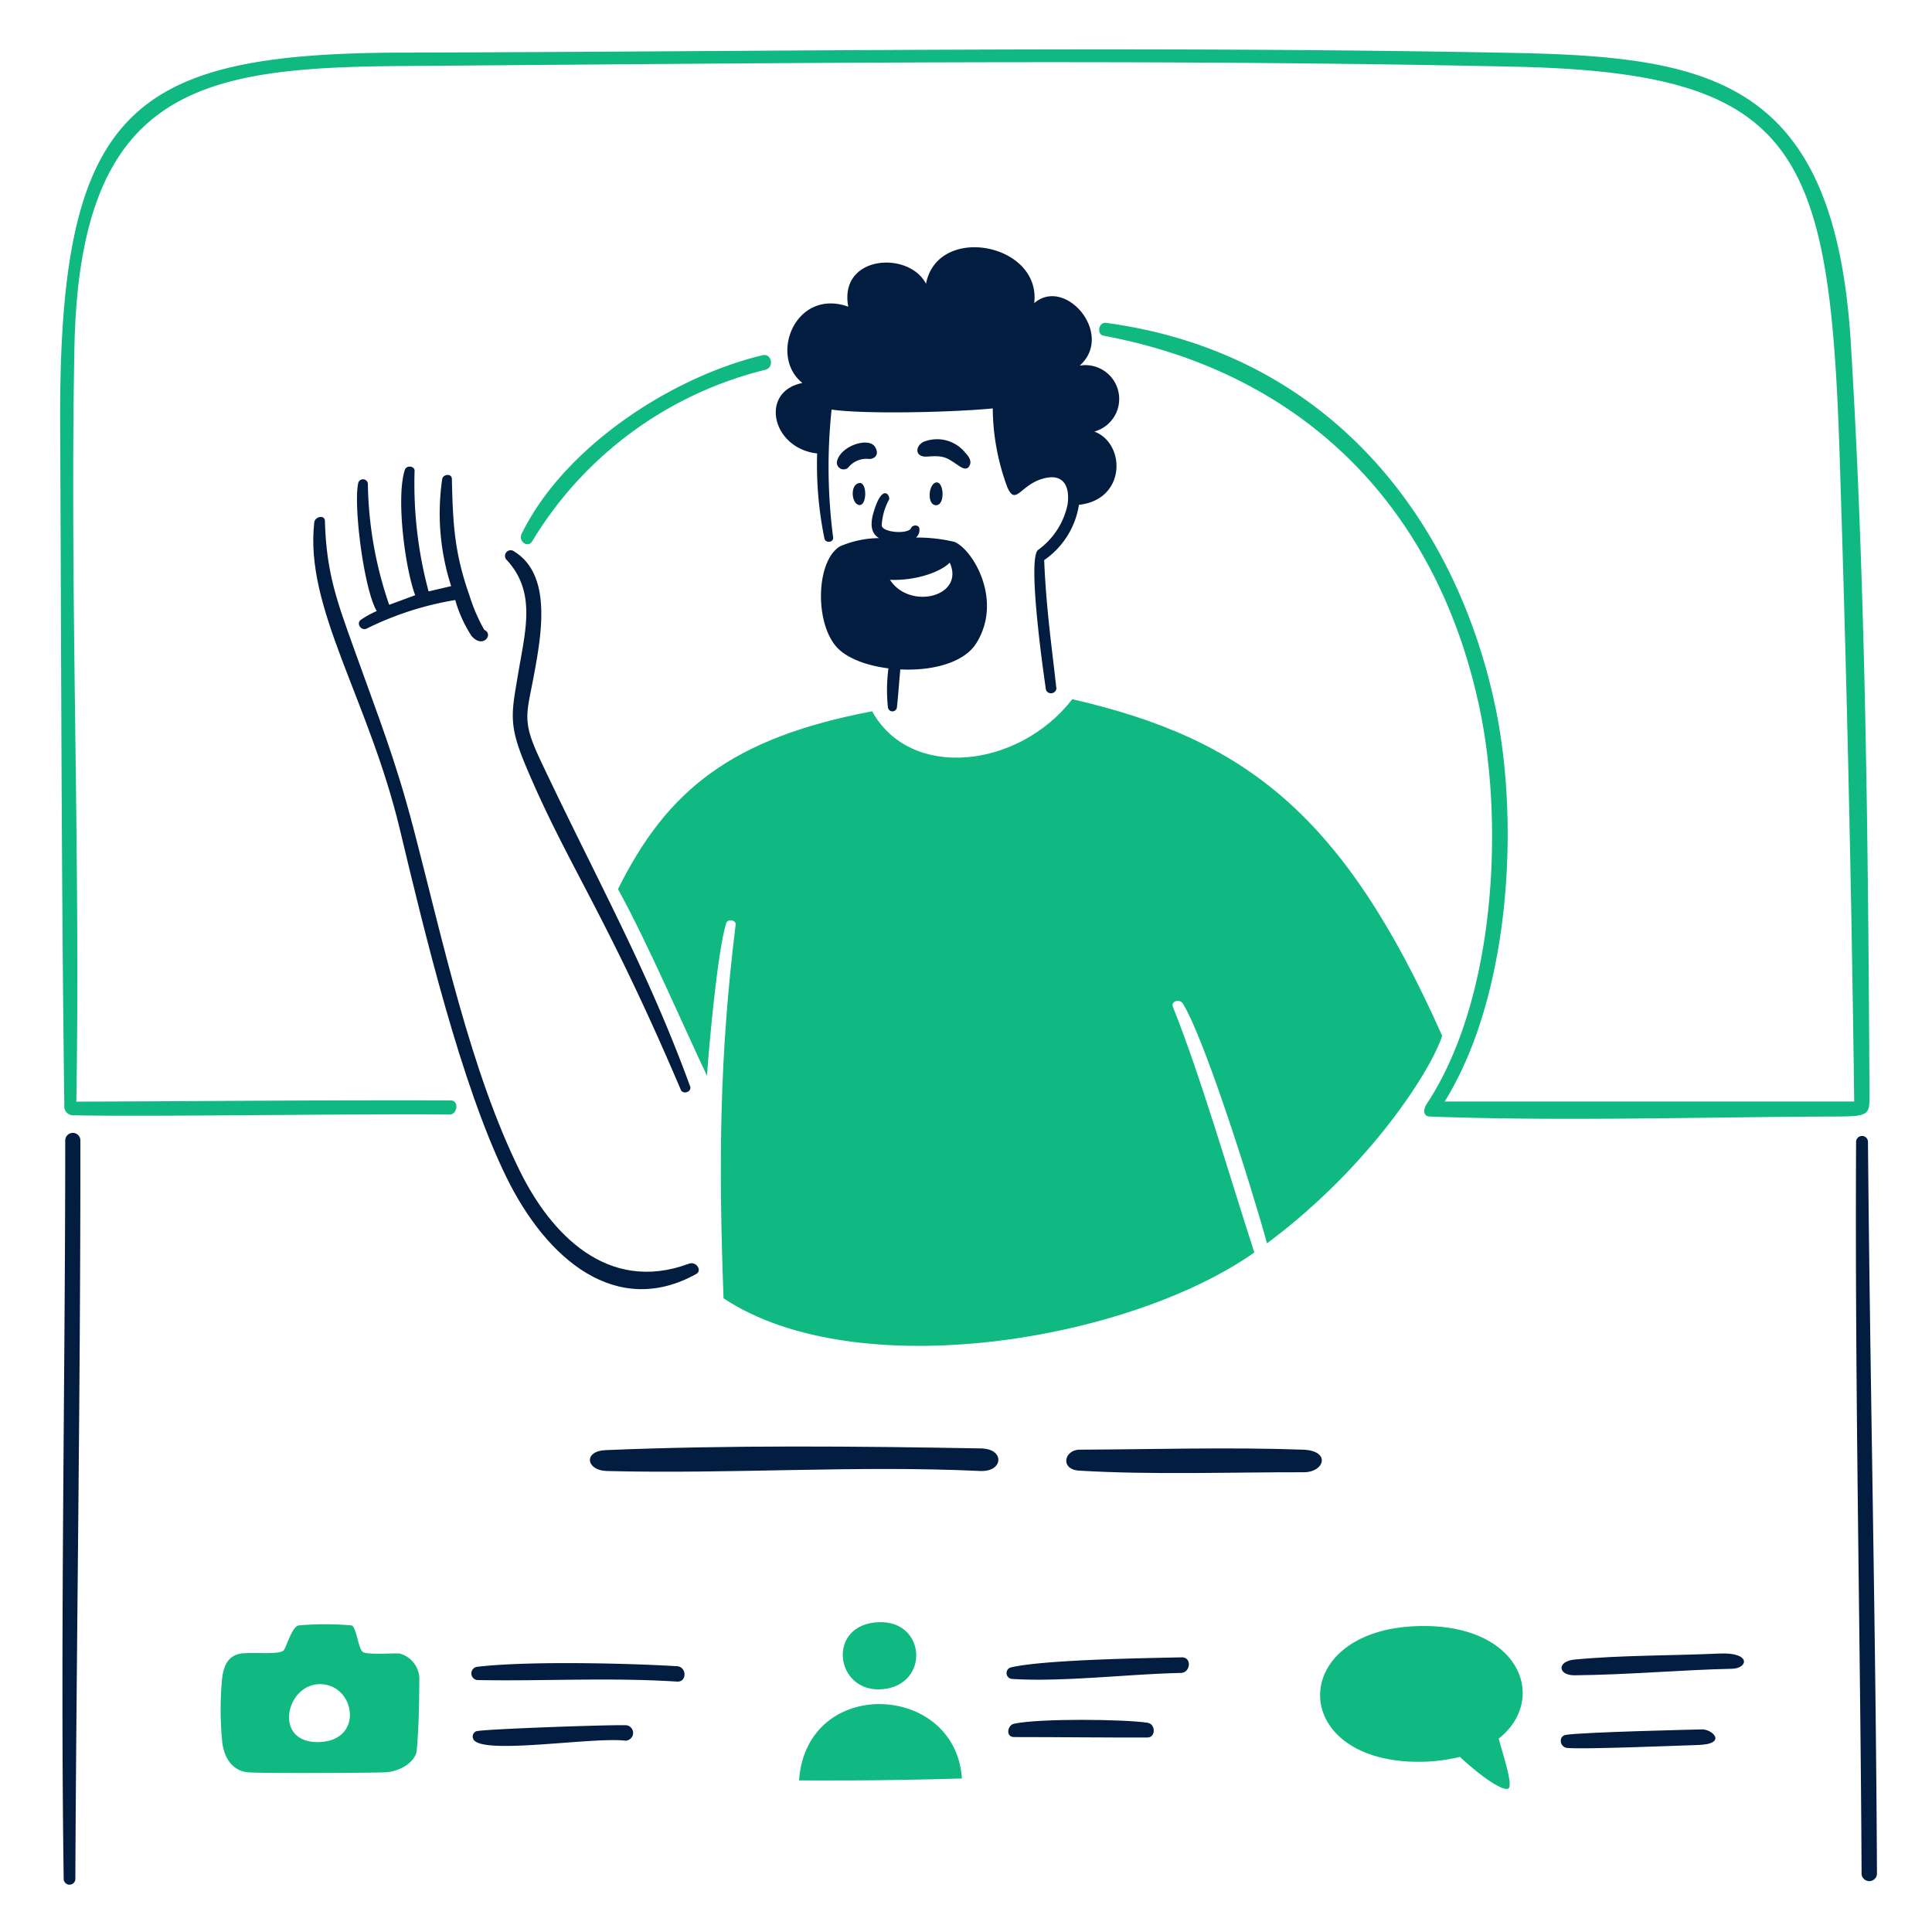 <svg viewBox="0 0 400 400" xmlns="http://www.w3.org/2000/svg" height="400" width="400" id="Profile-2--Streamline-Brooklyn.svg"><desc>Profile 2 Streamline Illustration: https://streamlinehq.com</desc><path d="M200.822 96.2c0.346 -0.94 -0.38 -1.834 -0.986 -2.486a7.49 7.49 0 0 0 -8.676 -2.214c-1.834 1 -1.638 3.232 0.8 3.032 3.774 -0.308 4.126 0.316 6.734 2.018 0.864 0.562 1.706 0.774 2.128 -0.35Z" fill="#031d40" stroke-width="1"></path><path d="M177.874 104.56c1.684 0.224 1.684 -4.884 0 -4.55 -1.91 0.272 -1.622 4.334 0 4.55Z" fill="#031d40" stroke-width="1"></path><path d="M183.836 146.464a0.94 0.94 0 0 0 1.864 0c0.274 -2.618 0.456 -5.248 0.698 -7.872 6.446 0.334 13.162 -1.292 15.742 -5.43 5.574 -8.936 -0.758 -19.442 -4.55 -20.974a33.29 33.29 0 0 0 -7.932 -0.894 2.094 2.094 0 0 0 0.698 -1.744c0 -0.956 -1.424 -0.97 -1.744 -0.2 -0.528 1.274 -5.8 0.97 -6.066 -0.53a12.672 12.672 0 0 1 1.516 -5.384c0.34 -0.778 -1.36 -3.64 -3.214 2.684 -0.832 2.836 -0.288 4.458 1.152 5.292a20.644 20.644 0 0 0 -8.144 1.73c-4.854 3.032 -5.216 15.468 -0.758 20.686 2.032 2.38 6.218 3.974 10.844 4.55a34.27 34.27 0 0 0 -0.106 8.086Zm12.784 -30c3.23 7.068 -8.266 9.904 -12.36 3.58 5.05 0.228 10.374 -1.502 12.4 -3.58Z" fill="#031d40" stroke-width="1"></path><path d="M193.6 99.948c-1.4 0.6 -1.654 4.558 0.136 4.656 2.096 0.116 1.702 -5.426 -0.136 -4.656Z" fill="#031d40" stroke-width="1"></path><path d="M179.908 95.02c0.818 0.09 2.376 -0.666 1.258 -2.488 -1.294 -2.104 -7.022 -0.28 -7.856 2.898a1.4 1.4 0 0 0 2.306 1.38 4.816 4.816 0 0 1 4.292 -1.79Z" fill="#031d40" stroke-width="1"></path><path d="M169.184 93.882a75.874 75.874 0 0 0 1.518 17.668c0.294 0.984 1.93 0.746 1.788 -0.302a112.832 112.832 0 0 1 -0.318 -26.448c6.976 1 25.268 0.562 33.366 -0.242a47.752 47.752 0 0 0 3.032 16.348c1.826 4.086 2.746 -0.92 8.038 -1.972 3.8 -0.754 4.946 2.078 4.4 5.628a15.498 15.498 0 0 1 -6.068 9.282c-2.292 1.674 1.078 25.4 1.624 29.026a1.138 1.138 0 0 0 2.154 -0.258c-0.926 -8.538 -2.094 -16.242 -2.534 -26.646a17.092 17.092 0 0 0 7.2 -11.45c9.8 -1.062 9.722 -12.71 3.186 -15.166a7 7 0 0 0 -3.034 -13.65c7.264 -6.46 -2.942 -18.532 -9.418 -12.936 1.516 -12.346 -19.958 -16.516 -22.4 -4.02 -3.6 -6.9 -18.108 -5.884 -16.092 4.748 -10.92 -3.882 -16.53 10.2 -9.494 15.8 -8.932 1.76 -6.38 13.544 3.052 14.59Z" fill="#031d40" stroke-width="1"></path><path d="M144.16 263.758c1.258 -0.7 0 -2.684 -1.516 -2.124 -17.048 6.326 -28.698 -6.49 -34.882 -18.928 -10.38 -20.88 -16.16 -48.336 -22.218 -71.432 -3.696 -14.09 -7.166 -22.746 -12.3 -37.096 -3.416 -9.552 -5.694 -15.548 -5.974 -26.328 -0.036 -1.364 -2.068 -0.88 -2.2 0.274 -2.046 17.8 11.236 36.49 17.744 63.696 5.156 21.552 12.588 52.46 21.916 71.676 8.524 17.562 23.07 29.356 39.43 20.262Z" fill="#031d40" stroke-width="1"></path><path d="M74.73 128.31c-1.042 0.726 0 2.32 1.124 1.864a65.176 65.176 0 0 1 18.4 -5.944 27.146 27.146 0 0 0 3.336 7.386c2.366 2.836 4.704 -0.308 2.684 -1.2a35.3 35.3 0 0 1 -3.032 -7c-3.156 -8.902 -3.474 -14.84 -3.686 -24.264 -0.028 -1.214 -1.81 -0.972 -2 0a49.108 49.108 0 0 0 1.85 22.2l-4.67 1.092a85.508 85.508 0 0 1 -2.898 -24.964c0.022 -1.016 -1.684 -1.228 -2.016 -0.212 -1.846 5.654 0 20.232 2.138 25.964l-5.384 1.988a80.25 80.25 0 0 1 -4.414 -25.1 1.016 1.016 0 0 0 -2.016 0c-0.972 4.702 1.2 21.9 3.852 26.388a19.8 19.8 0 0 0 -3.268 1.802Z" fill="#031d40" stroke-width="1"></path><path d="M107.322 139.214c-1.416 8.462 -2.134 10.628 1.518 19.322 8.61 20.5 16.484 30.366 32.12 67.108 0.446 1.046 2.336 0.4 1.926 -0.712 -8.854 -24.266 -19.172 -42.478 -30.984 -67.504 -3.888 -8.24 -2.902 -9.346 -1.364 -17.6 1.662 -8.9 3.662 -20.86 -4.05 -25.628a1.172 1.172 0 0 0 -1.516 1.8c6.066 6.622 3.8 14.552 2.35 23.214Z" fill="#031d40" stroke-width="1"></path><path d="M203.142 299.882c-25.356 -0.462 -52.4 -0.714 -77.726 0.35 -4.748 0.2 -4.034 4.212 0.182 4.322 25.646 0.672 51.874 -1.216 77.346 0 4.794 0.228 5.158 -4.58 0.198 -4.672Z" fill="#031d40" stroke-width="1"></path><path d="M269.8 300.14c-15.166 -0.55 -31.06 -0.068 -46.256 0 -3.246 0.016 -4.11 4.098 -0.122 4.338 15.06 0.906 31.364 0.308 46.514 0.334 4.304 0.008 5.664 -4.46 -0.136 -4.672Z" fill="#031d40" stroke-width="1"></path><path d="M352.178 358.06c-0.166 0 -25.058 0.566 -28.042 1.138 -1.518 0.29 -1.2 2.51 0.258 2.684 2.944 0.35 22.34 -0.446 27.162 -0.6 6.278 -0.182 2.882 -3.45 0.622 -3.222Z" fill="#031d40" stroke-width="1"></path><path d="M244.696 343.136c-7.87 0.162 -28.622 0.492 -35.382 2.078a1.214 1.214 0 0 0 0.136 2.382c10.252 0.696 24.146 -1 35.018 -1.23 2.064 -0.04 2.306 -3.272 0.228 -3.23Z" fill="#031d40" stroke-width="1"></path><path d="M355.954 342.348c-9.6 0.446 -20.52 0.334 -29.938 1.244 -3.776 0.364 -3.472 3.294 0 3.26 11.102 -0.11 22.434 -1.142 32.578 -1.35 3.322 -0.068 4.066 -3.466 -2.64 -3.154Z" fill="#031d40" stroke-width="1"></path><path d="M129.784 357.21c-1.702 -0.214 -30.2 0.778 -31.228 1.244a1.2 1.2 0 0 0 -0.56 1.622c1.632 3.362 24.46 -0.488 31.438 0.304a1.6 1.6 0 0 0 0.35 -3.17Z" fill="#031d40" stroke-width="1"></path><path d="M237.6 356.68c-4.712 -0.738 -22.342 -0.942 -27.662 0.2 -1.4 0.3 -1.76 2.76 0 2.76 9.236 0 18.502 0.122 27.648 0.092 1.726 -0.01 1.698 -2.788 0.014 -3.052Z" fill="#031d40" stroke-width="1"></path><path d="M140.172 344.972c-10.708 -0.646 -31.074 -1.096 -41.358 0.12a1.382 1.382 0 0 0 0 2.746c13.968 0.258 27.15 -0.574 41.358 0.318 2.108 0.132 2.028 -3.062 0 -3.184Z" fill="#031d40" stroke-width="1"></path><path d="M386.742 236.368a1.23 1.23 0 0 0 -2.458 0c-0.268 51.884 0.888 101.716 1.138 151.66a1.6 1.6 0 0 0 3.184 0c-0.226 -49.99 -1.424 -101.214 -1.864 -151.66Z" fill="#031d40" stroke-width="1"></path><path d="M13.506 236.186c0 50.426 -1.046 102.354 -0.318 152.948a1.214 1.214 0 0 0 2.41 0c0.228 -48.758 1.078 -102.49 1.046 -152.964a1.57 1.57 0 1 0 -3.138 0.016Z" fill="#031d40" stroke-width="1"></path><path d="M244.878 207.75c4.336 6.87 14.014 37.186 17.442 49.668 21.368 -15.88 34.062 -36 36.262 -42.966C278.092 168.378 257.634 152.954 222 144.764c-11.116 14.362 -33.532 16.866 -41.434 2.502 -29.11 5.534 -42.456 16.32 -52.618 36.824 6.2 11.222 13.938 29.24 18.428 38.644 0.378 -5.81 2.176 -25.872 3.972 -31.6 0.306 -0.97 2.078 -0.666 1.958 0.318 -3.38 27.302 -3.534 49.488 -2.504 77.348 27.42 18.2 83.672 8.918 109.894 -9.48 -5.552 -17.168 -11.022 -36.2 -16.85 -50.836 -0.494 -1.232 1.404 -1.732 2.032 -0.734Z" fill="#10b981" stroke-width="1"></path><path d="M82.724 342.348c-1.336 -0.122 -6.6 0.318 -7.584 -0.318s-1.32 -5.128 -2.336 -5.506a63.122 63.122 0 0 0 -10.964 0c-1.334 0.242 -2.412 4.05 -3.034 5.066s-4.884 0.5 -8.296 0.696 -4.276 2.8 -4.55 5.46a68.756 68.756 0 0 0 0 12.4c0.292 3.7 2.078 6.556 5.552 6.8 3.168 0.232 24.918 0.122 28.088 0s6.2 -2.032 6.656 -4.306c0.462 -4.95 0.532 -9.922 0.562 -14.894a5.46 5.46 0 0 0 -4.094 -5.398Zm-16.426 18.32c-9.888 0.506 -7.218 -12.042 0 -11.98s9.116 11.512 0 11.98Z" fill="#10b981" stroke-width="1"></path><path d="M165.438 368.616c3.034 0 16.244 0.136 33.714 -0.4 -1.288 -19.892 -32.226 -21.318 -33.714 0.4Z" fill="#10b981" stroke-width="1"></path><path d="M182.682 349.734c9.844 -0.85 9.1 -14.26 -0.772 -13.878 -10.91 0.422 -9.056 14.726 0.772 13.878Z" fill="#10b981" stroke-width="1"></path><path d="M294.774 336.646c-28.238 0 -28.572 28.02 -1.212 28.116a35.934 35.934 0 0 0 8.69 -1.016c4.928 4.55 9.1 7.19 10.054 6.538s-0.91 -6.34 -2.016 -10.314c10.13 -8.022 4.67 -23.324 -15.516 -23.324Z" fill="#10b981" stroke-width="1"></path><path d="M157.87 73.544c-18.928 4.548 -41.08 19 -49.88 37 -0.74 1.512 1.306 3.026 2.2 1.518a78.08 78.08 0 0 1 48.272 -35.5c1.9 -0.482 1.304 -3.472 -0.592 -3.018Z" fill="#10b981" stroke-width="1"></path><path d="M387.06 226.48c-0.288 -51.2 -0.75 -104.45 -3.868 -155.468 -3.328 -54.476 -28.816 -59.258 -69.914 -60.058 -77.06 -1.496 -153.116 -0.27 -230 -0.06 -56.2 0.154 -71.154 11.45 -70.824 77.12 0.234 46.726 0.242 94.108 0.864 140.77a1.858 1.858 0 0 0 2.046 2.124c15.788 0.34 55.8 -0.342 77.788 -0.168 1.516 0.012 1.956 -2.904 0.166 -2.912 -25.782 -0.09 -51.67 0.168 -77.514 0.258 0.88 -51.836 -1.372 -104.13 -0.4 -155.89 1.006 -54.128 26.22 -58.218 67.88 -58.526 76.77 -0.568 153.42 -1.516 230.22 0.136 58.542 1.26 65.296 16.864 67.354 79.97q2.186 67.11 3.032 134.272h-84.778c13.498 -21.732 15.658 -57.53 10.388 -82.162 -8.1 -37.912 -33.9 -72.752 -80.516 -79.044 -1.516 -0.2 -2.018 2.382 -0.484 2.668 41.482 7.738 69.15 35.578 77.876 77.348 5.07 24.264 3.12 60.342 -10.964 81.654 -0.694 1.048 -0.94 2.6 0.636 2.654 27.48 1.02 56.328 0.088 83.944 0 7.068 -0.024 7.092 -0.35 7.068 -4.686Z" fill="#10b981" stroke-width="1"></path></svg>